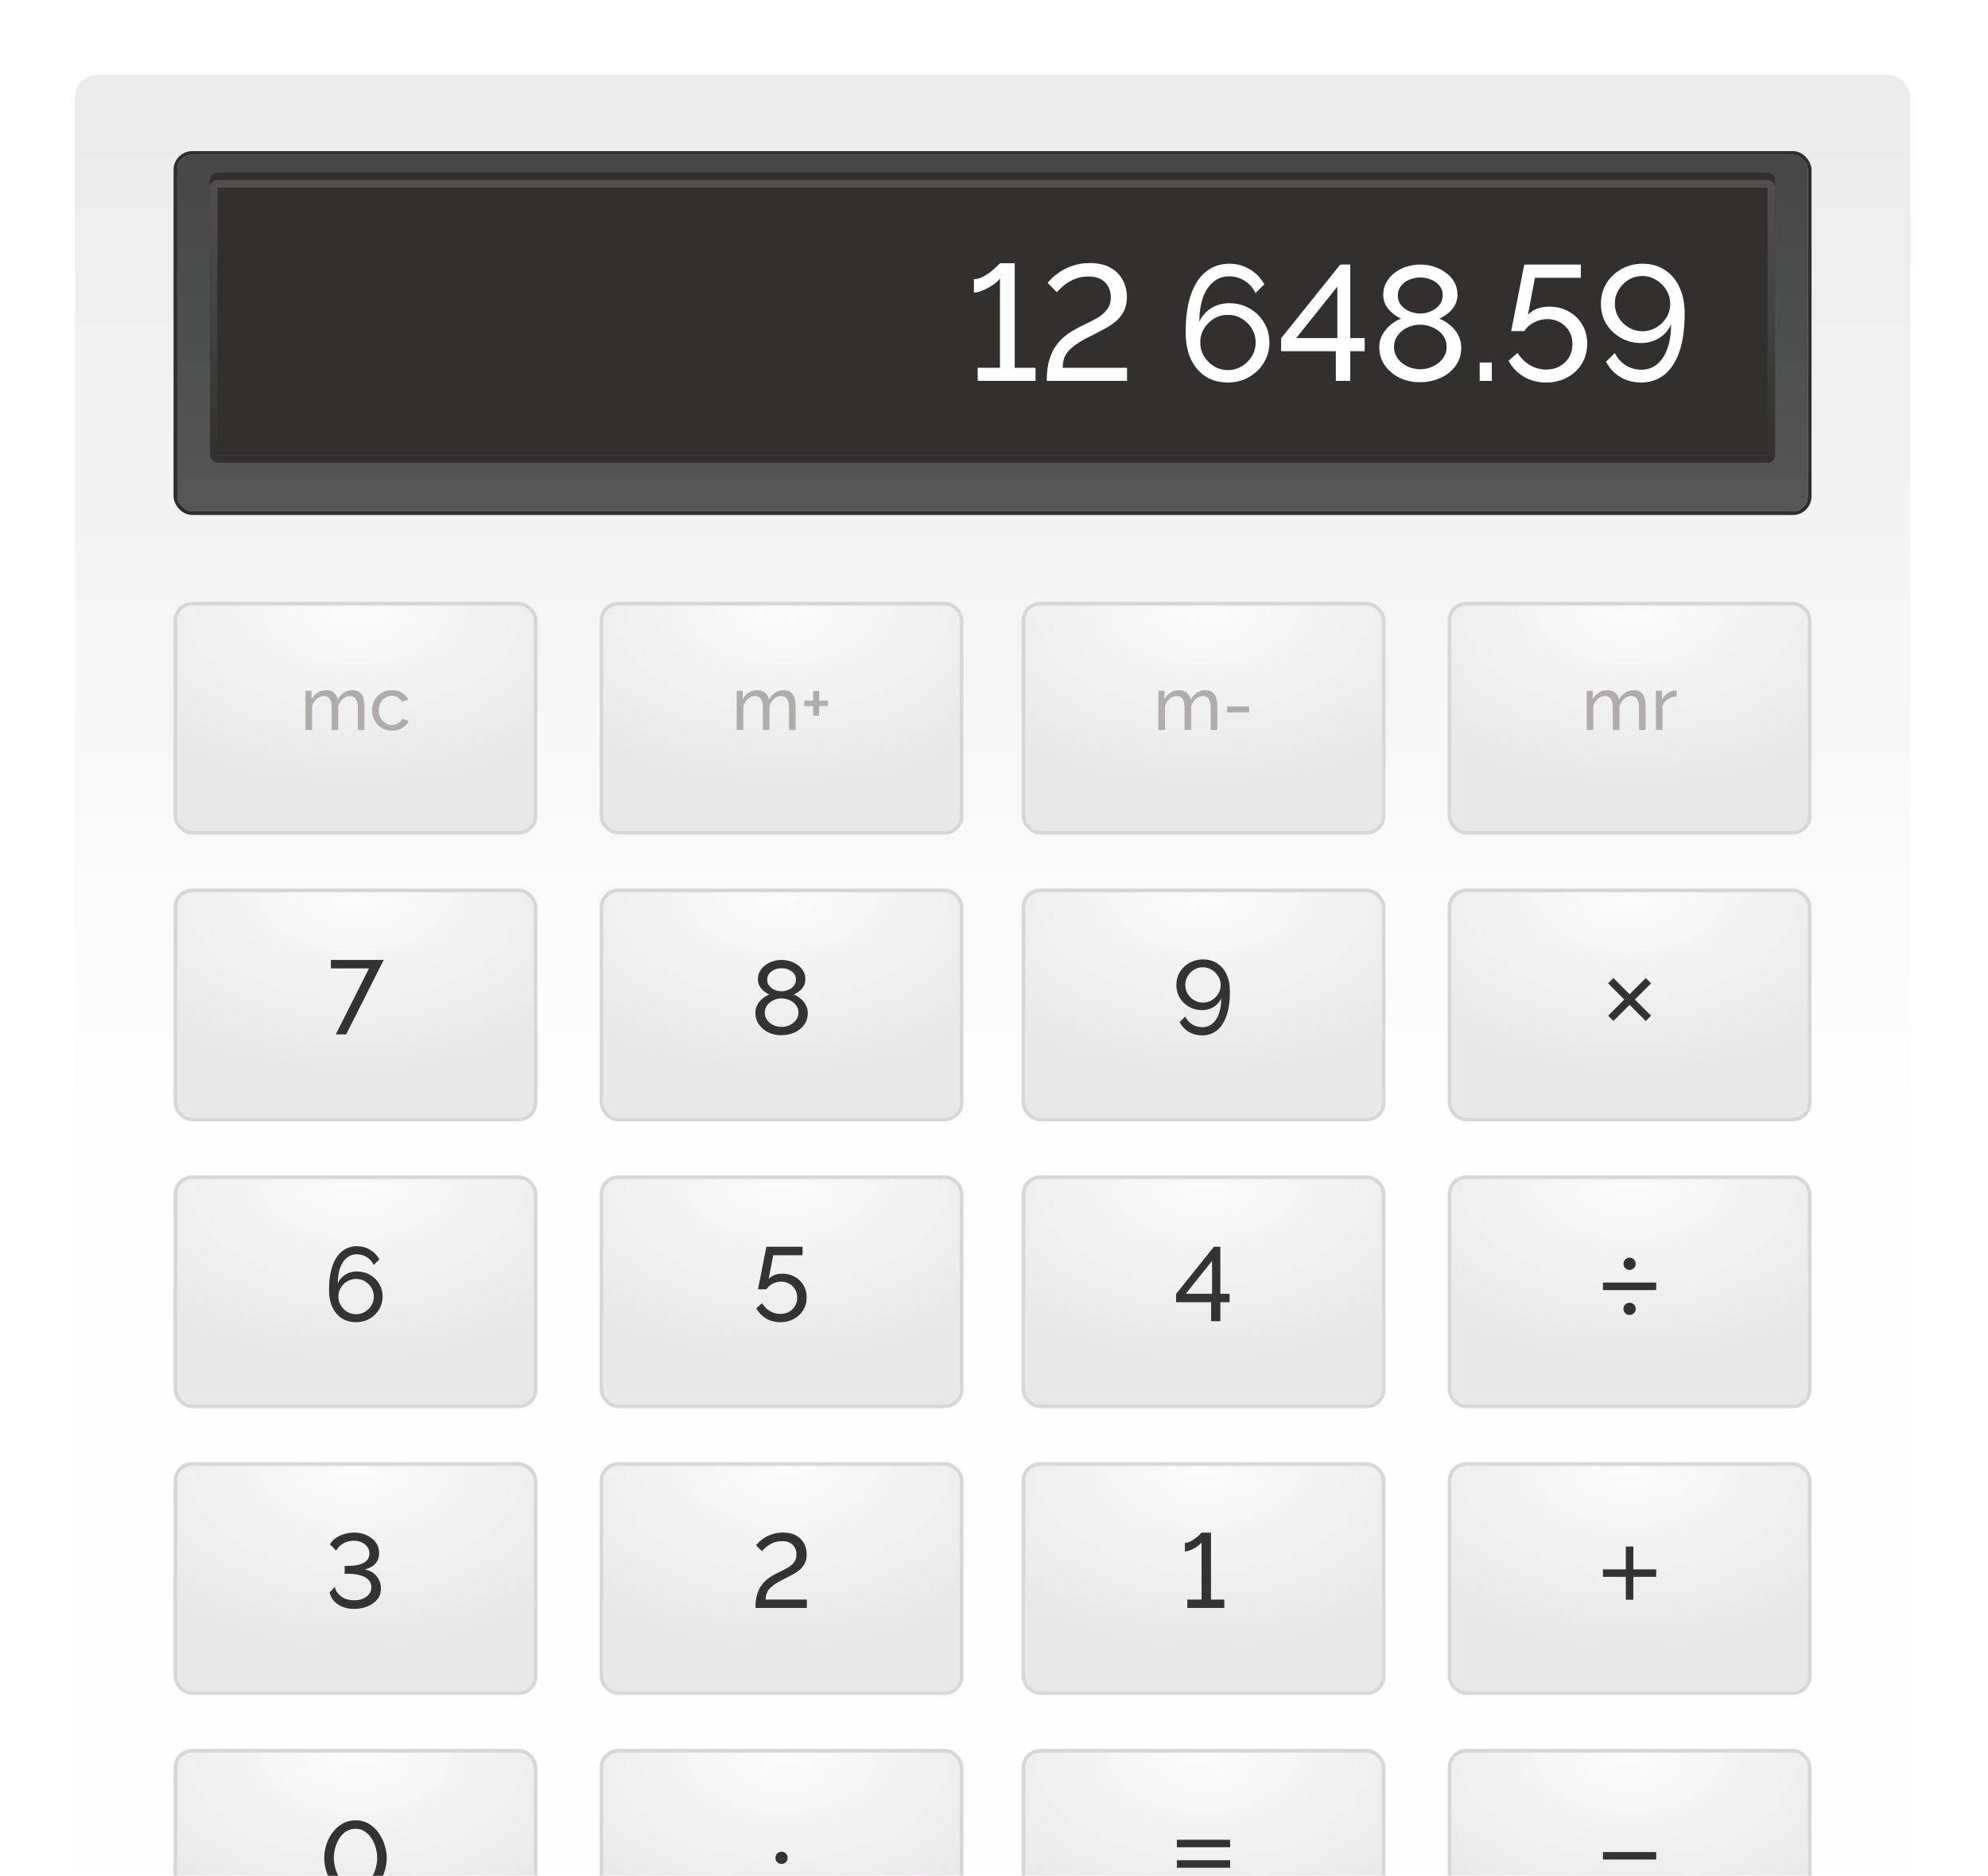 <svg width="531" height="501" viewBox="0 0 531 501" fill="none" xmlns="http://www.w3.org/2000/svg">
<g filter="url(#filter0_d_229_1963)">
<rect x="20" y="12" width="490.222" height="551.5" rx="6" fill="url(#paint0_linear_229_1963)"/>
</g>
<g filter="url(#filter1_d_229_1963)">
<rect x="47.356" y="39.356" width="435.51" height="95.199" rx="4" fill="url(#paint1_linear_229_1963)"/>
<rect x="46.856" y="38.856" width="436.51" height="96.199" rx="4.5" stroke="#2E2E2E"/>
</g>
<g filter="url(#filter2_i_229_1963)">
<rect x="56.11" y="48.11" width="418.002" height="75.503" rx="2" fill="#332F2E"/>
</g>
<rect x="57.11" y="49.11" width="416.002" height="73.503" rx="1" stroke="url(#paint2_linear_229_1963)" stroke-width="2"/>
<g filter="url(#filter3_di_229_1963)">
<rect x="47.356" y="159.723" width="95.199" height="60.184" rx="4" fill="url(#paint3_radial_229_1963)"/>
<rect x="46.856" y="159.223" width="96.199" height="61.184" rx="4.5" stroke="#D7D7D7"/>
</g>
<path d="M97.341 194.948H95.581V189.108C95.581 188.015 95.401 187.208 95.041 186.688C94.694 186.168 94.174 185.908 93.481 185.908C92.774 185.908 92.134 186.168 91.561 186.688C90.987 187.195 90.581 187.855 90.341 188.668V194.948H88.581V189.108C88.581 188.002 88.407 187.195 88.061 186.688C87.714 186.168 87.194 185.908 86.501 185.908C85.807 185.908 85.167 186.162 84.581 186.668C84.007 187.162 83.601 187.822 83.361 188.648V194.948H81.601V184.508H83.201V186.748C83.627 185.975 84.181 185.382 84.861 184.968C85.541 184.542 86.307 184.328 87.161 184.328C88.027 184.328 88.721 184.568 89.241 185.048C89.761 185.515 90.081 186.122 90.201 186.868C90.667 186.042 91.234 185.415 91.901 184.988C92.567 184.548 93.327 184.328 94.181 184.328C94.781 184.328 95.281 184.442 95.681 184.668C96.094 184.882 96.421 185.188 96.661 185.588C96.901 185.975 97.074 186.435 97.181 186.968C97.287 187.502 97.341 188.082 97.341 188.708V194.948ZM104.697 195.148C103.91 195.148 103.19 195.008 102.537 194.728C101.897 194.435 101.337 194.035 100.857 193.528C100.39 193.022 100.024 192.442 99.757 191.788C99.504 191.135 99.377 190.442 99.377 189.708C99.377 188.722 99.597 187.822 100.037 187.008C100.477 186.195 101.097 185.548 101.897 185.068C102.697 184.575 103.624 184.328 104.677 184.328C105.704 184.328 106.597 184.562 107.357 185.028C108.13 185.482 108.704 186.095 109.077 186.868L107.357 187.408C107.09 186.915 106.717 186.535 106.237 186.268C105.757 185.988 105.224 185.848 104.637 185.848C103.997 185.848 103.41 186.015 102.877 186.348C102.357 186.682 101.944 187.142 101.637 187.728C101.33 188.302 101.177 188.962 101.177 189.708C101.177 190.442 101.33 191.108 101.637 191.708C101.957 192.295 102.377 192.762 102.897 193.108C103.43 193.455 104.017 193.628 104.657 193.628C105.07 193.628 105.464 193.555 105.837 193.408C106.224 193.262 106.557 193.068 106.837 192.828C107.13 192.575 107.33 192.302 107.437 192.008L109.157 192.528C108.944 193.035 108.617 193.488 108.177 193.888C107.75 194.275 107.237 194.582 106.637 194.808C106.05 195.035 105.404 195.148 104.697 195.148Z" fill="#B1ACAC"/>
<g filter="url(#filter4_di_229_1963)">
<rect x="161.157" y="159.723" width="95.199" height="60.184" rx="4" fill="url(#paint4_radial_229_1963)"/>
<rect x="160.657" y="159.223" width="96.199" height="61.184" rx="4.5" stroke="#D7D7D7"/>
</g>
<path d="M212.519 194.948H210.759V189.108C210.759 188.015 210.579 187.208 210.219 186.688C209.872 186.168 209.352 185.908 208.659 185.908C207.952 185.908 207.312 186.168 206.739 186.688C206.165 187.195 205.759 187.855 205.519 188.668V194.948H203.759V189.108C203.759 188.002 203.585 187.195 203.239 186.688C202.892 186.168 202.372 185.908 201.679 185.908C200.985 185.908 200.345 186.162 199.759 186.668C199.185 187.162 198.779 187.822 198.539 188.648V194.948H196.779V184.508H198.379V186.748C198.805 185.975 199.359 185.382 200.039 184.968C200.719 184.542 201.485 184.328 202.339 184.328C203.205 184.328 203.899 184.568 204.419 185.048C204.939 185.515 205.259 186.122 205.379 186.868C205.845 186.042 206.412 185.415 207.079 184.988C207.745 184.548 208.505 184.328 209.359 184.328C209.959 184.328 210.459 184.442 210.859 184.668C211.272 184.882 211.599 185.188 211.839 185.588C212.079 185.975 212.252 186.435 212.359 186.968C212.465 187.502 212.519 188.082 212.519 188.708V194.948ZM221.155 187.128V188.568H218.795V191.128H217.195V188.568H214.835V187.128H217.195V184.568H218.795V187.128H221.155Z" fill="#B1ACAC"/>
<g filter="url(#filter5_di_229_1963)">
<rect x="273.865" y="159.723" width="95.199" height="60.184" rx="4" fill="url(#paint5_radial_229_1963)"/>
<rect x="273.365" y="159.223" width="96.199" height="61.184" rx="4.5" stroke="#D7D7D7"/>
</g>
<path d="M325.158 194.948H323.398V189.108C323.398 188.015 323.218 187.208 322.858 186.688C322.512 186.168 321.992 185.908 321.298 185.908C320.592 185.908 319.952 186.168 319.378 186.688C318.805 187.195 318.398 187.855 318.158 188.668V194.948H316.398V189.108C316.398 188.002 316.225 187.195 315.878 186.688C315.532 186.168 315.012 185.908 314.318 185.908C313.625 185.908 312.985 186.162 312.398 186.668C311.825 187.162 311.418 187.822 311.178 188.648V194.948H309.418V184.508H311.018V186.748C311.445 185.975 311.998 185.382 312.678 184.968C313.358 184.542 314.125 184.328 314.978 184.328C315.845 184.328 316.538 184.568 317.058 185.048C317.578 185.515 317.898 186.122 318.018 186.868C318.485 186.042 319.052 185.415 319.718 184.988C320.385 184.548 321.145 184.328 321.998 184.328C322.598 184.328 323.098 184.442 323.498 184.668C323.912 184.882 324.238 185.188 324.478 185.588C324.718 185.975 324.892 186.435 324.998 186.968C325.105 187.502 325.158 188.082 325.158 188.708V194.948ZM327.755 190.288V188.688H333.655V190.288H327.755Z" fill="#B1ACAC"/>
<g filter="url(#filter6_di_229_1963)">
<rect x="387.667" y="159.723" width="95.199" height="60.184" rx="4" fill="url(#paint6_radial_229_1963)"/>
<rect x="387.167" y="159.223" width="96.199" height="61.184" rx="4.5" stroke="#D7D7D7"/>
</g>
<path d="M439.555 194.948H437.795V189.108C437.795 188.015 437.615 187.208 437.255 186.688C436.908 186.168 436.388 185.908 435.695 185.908C434.988 185.908 434.348 186.168 433.775 186.688C433.202 187.195 432.795 187.855 432.555 188.668V194.948H430.795V189.108C430.795 188.002 430.622 187.195 430.275 186.688C429.928 186.168 429.408 185.908 428.715 185.908C428.022 185.908 427.382 186.162 426.795 186.668C426.222 187.162 425.815 187.822 425.575 188.648V194.948H423.815V184.508H425.415V186.748C425.842 185.975 426.395 185.382 427.075 184.968C427.755 184.542 428.522 184.328 429.375 184.328C430.242 184.328 430.935 184.568 431.455 185.048C431.975 185.515 432.295 186.122 432.415 186.868C432.882 186.042 433.448 185.415 434.115 184.988C434.782 184.548 435.542 184.328 436.395 184.328C436.995 184.328 437.495 184.442 437.895 184.668C438.308 184.882 438.635 185.188 438.875 185.588C439.115 185.975 439.288 186.435 439.395 186.968C439.502 187.502 439.555 188.082 439.555 188.708V194.948ZM447.812 186.048C446.932 186.062 446.152 186.288 445.472 186.728C444.805 187.155 444.332 187.748 444.052 188.508V194.948H442.292V184.508H443.932V186.928C444.292 186.208 444.765 185.628 445.352 185.188C445.952 184.735 446.578 184.482 447.232 184.428C447.365 184.428 447.478 184.428 447.572 184.428C447.665 184.428 447.745 184.435 447.812 184.448V186.048Z" fill="#B1ACAC"/>
<g filter="url(#filter7_di_229_1963)">
<rect x="47.356" y="236.32" width="95.199" height="60.184" rx="4" fill="url(#paint7_radial_229_1963)"/>
<rect x="46.856" y="235.82" width="96.199" height="61.184" rx="4.5" stroke="#D7D7D7"/>
</g>
<path d="M98.565 258.651H88.373V256.383H102.485L92.461 276.263H89.689L98.565 258.651Z" fill="#333333"/>
<g filter="url(#filter8_di_229_1963)">
<rect x="161.157" y="236.32" width="95.199" height="60.184" rx="4" fill="url(#paint8_radial_229_1963)"/>
<rect x="160.657" y="235.82" width="96.199" height="61.184" rx="4.5" stroke="#D7D7D7"/>
</g>
<path d="M215.762 270.635C215.762 271.811 215.435 272.838 214.782 273.715C214.147 274.592 213.289 275.274 212.206 275.759C211.142 276.244 209.975 276.487 208.706 276.487C207.381 276.487 206.195 276.226 205.15 275.703C204.105 275.162 203.274 274.443 202.658 273.547C202.061 272.651 201.762 271.643 201.762 270.523C201.762 269.702 201.949 268.964 202.322 268.311C202.695 267.658 203.162 267.107 203.722 266.659C204.301 266.192 204.889 265.847 205.486 265.623C204.945 265.38 204.441 265.063 203.974 264.671C203.507 264.279 203.134 263.822 202.854 263.299C202.574 262.776 202.434 262.207 202.434 261.591C202.434 260.751 202.621 260.014 202.994 259.379C203.367 258.726 203.862 258.175 204.478 257.727C205.094 257.279 205.775 256.943 206.522 256.719C207.269 256.495 208.015 256.383 208.762 256.383C209.509 256.383 210.255 256.495 211.002 256.719C211.749 256.943 212.43 257.279 213.046 257.727C213.681 258.156 214.185 258.698 214.558 259.351C214.931 259.986 215.118 260.723 215.118 261.563C215.118 262.179 214.978 262.758 214.698 263.299C214.418 263.822 214.035 264.279 213.55 264.671C213.083 265.063 212.57 265.38 212.01 265.623C212.682 265.884 213.298 266.258 213.858 266.743C214.437 267.21 214.894 267.77 215.23 268.423C215.585 269.076 215.762 269.814 215.762 270.635ZM213.27 270.467C213.27 269.87 213.139 269.338 212.878 268.871C212.617 268.386 212.262 267.984 211.814 267.667C211.366 267.331 210.871 267.079 210.33 266.911C209.807 266.743 209.275 266.659 208.734 266.659C207.987 266.659 207.269 266.818 206.578 267.135C205.906 267.452 205.355 267.9 204.926 268.479C204.497 269.039 204.282 269.711 204.282 270.495C204.282 271.074 204.413 271.596 204.674 272.063C204.935 272.53 205.281 272.931 205.71 273.267C206.158 273.603 206.643 273.855 207.166 274.023C207.707 274.191 208.249 274.275 208.79 274.275C209.537 274.275 210.246 274.116 210.918 273.799C211.609 273.482 212.169 273.034 212.598 272.455C213.046 271.876 213.27 271.214 213.27 270.467ZM204.926 261.675C204.926 262.328 205.122 262.888 205.514 263.355C205.906 263.822 206.401 264.176 206.998 264.419C207.595 264.643 208.183 264.755 208.762 264.755C209.359 264.755 209.947 264.634 210.526 264.391C211.123 264.148 211.618 263.794 212.01 263.327C212.402 262.86 212.598 262.291 212.598 261.619C212.598 260.984 212.411 260.443 212.038 259.995C211.683 259.547 211.207 259.202 210.61 258.959C210.031 258.716 209.406 258.595 208.734 258.595C208.081 258.595 207.455 258.726 206.858 258.987C206.279 259.23 205.813 259.584 205.458 260.051C205.103 260.499 204.926 261.04 204.926 261.675Z" fill="#333333"/>
<g filter="url(#filter9_di_229_1963)">
<rect x="273.865" y="236.32" width="95.199" height="60.184" rx="4" fill="url(#paint9_radial_229_1963)"/>
<rect x="273.365" y="235.82" width="96.199" height="61.184" rx="4.5" stroke="#D7D7D7"/>
</g>
<path d="M314.207 263.103C314.207 261.815 314.515 260.658 315.131 259.631C315.765 258.586 316.624 257.764 317.707 257.167C318.789 256.551 319.993 256.243 321.319 256.243C322.756 256.243 324.007 256.588 325.071 257.279C326.153 257.951 326.993 258.922 327.591 260.191C328.207 261.46 328.515 262.991 328.515 264.783C328.515 267.396 328.207 269.58 327.591 271.335C326.975 273.071 326.107 274.378 324.987 275.255C323.867 276.114 322.56 276.543 321.067 276.543C319.779 276.543 318.603 276.235 317.539 275.619C316.493 274.984 315.672 274.107 315.075 272.987L316.587 271.503C316.997 272.362 317.604 273.052 318.407 273.575C319.228 274.098 320.124 274.359 321.095 274.359C322.121 274.359 323.008 274.06 323.755 273.463C324.52 272.847 325.117 271.96 325.547 270.803C325.976 269.646 326.191 268.246 326.191 266.603C325.929 267.238 325.537 267.798 325.015 268.283C324.511 268.768 323.923 269.142 323.251 269.403C322.579 269.664 321.851 269.795 321.067 269.795C319.797 269.795 318.64 269.496 317.595 268.899C316.549 268.302 315.719 267.499 315.103 266.491C314.505 265.464 314.207 264.335 314.207 263.103ZM321.291 258.343C320.432 258.343 319.648 258.558 318.939 258.987C318.229 259.416 317.66 259.995 317.231 260.723C316.801 261.432 316.587 262.216 316.587 263.075C316.587 263.934 316.801 264.718 317.231 265.427C317.66 266.136 318.229 266.706 318.939 267.135C319.667 267.564 320.46 267.779 321.319 267.779C322.177 267.779 322.961 267.564 323.671 267.135C324.399 266.706 324.977 266.136 325.407 265.427C325.836 264.718 326.051 263.943 326.051 263.103C326.051 262.244 325.827 261.46 325.379 260.751C324.949 260.023 324.371 259.444 323.643 259.015C322.933 258.567 322.149 258.343 321.291 258.343Z" fill="#333333"/>
<g filter="url(#filter10_di_229_1963)">
<rect x="387.667" y="236.32" width="95.199" height="60.184" rx="4" fill="url(#paint10_radial_229_1963)"/>
<rect x="387.167" y="235.82" width="96.199" height="61.184" rx="4.5" stroke="#D7D7D7"/>
</g>
<mask id="mask0_229_1963" style="mask-type:alpha" maskUnits="userSpaceOnUse" x="416" y="247" width="39" height="39">
<rect x="416.117" y="247.263" width="38.299" height="38.299" fill="#D9D9D9"/>
</mask>
<g mask="url(#mask0_229_1963)">
<path d="M430.237 271.989L440.296 261.93" stroke="#333333" stroke-width="2"/>
<path d="M440.296 271.989L430.237 261.93" stroke="#333333" stroke-width="2"/>
</g>
<g filter="url(#filter11_di_229_1963)">
<rect x="47.356" y="312.918" width="95.199" height="60.184" rx="4" fill="url(#paint11_radial_229_1963)"/>
<rect x="46.856" y="312.418" width="96.199" height="61.184" rx="4.5" stroke="#D7D7D7"/>
</g>
<path d="M102.202 346.28C102.202 347.549 101.884 348.707 101.25 349.752C100.634 350.779 99.784 351.6 98.702 352.216C97.638 352.832 96.434 353.14 95.09 353.14C93.671 353.14 92.42 352.804 91.338 352.132C90.255 351.441 89.406 350.452 88.79 349.164C88.192 347.876 87.894 346.345 87.894 344.572C87.894 341.959 88.202 339.784 88.818 338.048C89.434 336.312 90.302 335.015 91.422 334.156C92.542 333.279 93.848 332.84 95.342 332.84C96.63 332.84 97.796 333.157 98.842 333.792C99.906 334.408 100.736 335.267 101.334 336.368L99.822 337.852C99.411 336.975 98.804 336.284 98.002 335.78C97.199 335.257 96.303 334.996 95.314 334.996C94.306 334.996 93.419 335.304 92.654 335.92C91.888 336.536 91.291 337.423 90.862 338.58C90.451 339.737 90.236 341.137 90.218 342.78C90.498 342.127 90.89 341.567 91.394 341.1C91.898 340.615 92.486 340.241 93.158 339.98C93.848 339.719 94.576 339.588 95.342 339.588C96.63 339.588 97.787 339.887 98.814 340.484C99.859 341.081 100.68 341.884 101.278 342.892C101.894 343.9 102.202 345.029 102.202 346.28ZM95.118 351.012C95.976 351.012 96.76 350.797 97.47 350.368C98.198 349.939 98.776 349.369 99.206 348.66C99.635 347.932 99.85 347.139 99.85 346.28C99.85 345.421 99.635 344.637 99.206 343.928C98.776 343.219 98.198 342.649 97.47 342.22C96.76 341.791 95.976 341.576 95.118 341.576C94.259 341.576 93.466 341.791 92.738 342.22C92.028 342.649 91.459 343.219 91.03 343.928C90.6 344.637 90.386 345.421 90.386 346.28C90.386 347.139 90.6 347.932 91.03 348.66C91.459 349.369 92.028 349.939 92.738 350.368C93.466 350.797 94.259 351.012 95.118 351.012Z" fill="#333333"/>
<g filter="url(#filter12_di_229_1963)">
<rect x="161.157" y="312.918" width="95.199" height="60.184" rx="4" fill="url(#paint12_radial_229_1963)"/>
<rect x="160.657" y="312.418" width="96.199" height="61.184" rx="4.5" stroke="#D7D7D7"/>
</g>
<path d="M208.427 353.14C207.008 353.14 205.729 352.804 204.591 352.132C203.471 351.46 202.612 350.555 202.015 349.416L203.555 348.072C204.077 348.931 204.768 349.621 205.627 350.144C206.504 350.667 207.447 350.928 208.455 350.928C209.313 350.928 210.079 350.741 210.751 350.368C211.423 349.995 211.955 349.481 212.347 348.828C212.739 348.175 212.935 347.419 212.935 346.56C212.935 345.72 212.739 344.983 212.347 344.348C211.973 343.713 211.46 343.219 210.807 342.864C210.172 342.491 209.453 342.304 208.651 342.304C207.867 342.304 207.12 342.481 206.411 342.836C205.701 343.191 205.132 343.695 204.703 344.348H202.463L204.703 332.98H214.363V335.248H206.523L205.319 341.576C205.729 341.128 206.243 340.783 206.859 340.54C207.493 340.297 208.193 340.176 208.959 340.176C210.191 340.176 211.292 340.447 212.263 340.988C213.252 341.529 214.027 342.276 214.587 343.228C215.165 344.161 215.455 345.253 215.455 346.504C215.455 347.811 215.137 348.968 214.503 349.976C213.887 350.965 213.047 351.74 211.983 352.3C210.937 352.86 209.752 353.14 208.427 353.14Z" fill="#333333"/>
<g filter="url(#filter13_di_229_1963)">
<rect x="273.865" y="312.918" width="95.199" height="60.184" rx="4" fill="url(#paint13_radial_229_1963)"/>
<rect x="273.365" y="312.418" width="96.199" height="61.184" rx="4.5" stroke="#D7D7D7"/>
</g>
<path d="M323.493 352.86V347.792H314.141V345.58L324.249 332.98H325.957V345.552H328.421V347.792H325.957V352.86H323.493ZM316.717 345.552H323.745V336.76L316.717 345.552Z" fill="#333333"/>
<g filter="url(#filter14_di_229_1963)">
<rect x="387.667" y="312.918" width="95.199" height="60.184" rx="4" fill="url(#paint14_radial_229_1963)"/>
<rect x="387.167" y="312.418" width="96.199" height="61.184" rx="4.5" stroke="#D7D7D7"/>
</g>
<mask id="mask1_229_1963" style="mask-type:alpha" maskUnits="userSpaceOnUse" x="416" y="323" width="39" height="40">
<rect x="416.117" y="323.86" width="38.299" height="38.299" fill="#D9D9D9"/>
</mask>
<g mask="url(#mask1_229_1963)">
<circle cx="435.266" cy="337.538" r="1.641" fill="#333333"/>
<circle cx="435.266" cy="349.575" r="1.641" fill="#333333"/>
<path d="M428.154 343.557H442.379" stroke="#333333" stroke-width="2"/>
</g>
<g filter="url(#filter15_di_229_1963)">
<rect x="47.356" y="389.515" width="95.199" height="60.184" rx="4" fill="url(#paint15_radial_229_1963)"/>
<rect x="46.856" y="389.015" width="96.199" height="61.184" rx="4.5" stroke="#D7D7D7"/>
</g>
<path d="M94.635 429.709C93.496 429.709 92.46 429.532 91.526 429.177C90.612 428.804 89.847 428.291 89.231 427.637C88.633 426.965 88.241 426.191 88.055 425.313L89.454 423.829C89.51 424.371 89.753 424.921 90.183 425.481C90.612 426.041 91.2 426.508 91.947 426.881C92.712 427.236 93.599 427.413 94.606 427.413C95.465 427.413 96.24 427.273 96.93 426.993C97.621 426.695 98.172 426.284 98.582 425.761C98.993 425.239 99.198 424.632 99.198 423.941C99.198 423.176 98.947 422.523 98.442 421.981C97.939 421.44 97.22 421.029 96.287 420.749C95.372 420.469 94.28 420.329 93.01 420.329H92.058V418.229H93.01C94.728 418.229 96.1 417.959 97.126 417.417C98.153 416.857 98.666 416.027 98.666 414.925C98.666 414.216 98.471 413.609 98.079 413.105C97.705 412.583 97.201 412.191 96.567 411.929C95.951 411.649 95.288 411.509 94.579 411.509C93.384 411.509 92.367 411.78 91.526 412.321C90.705 412.844 90.126 413.46 89.79 414.169L88.138 412.461C88.512 411.808 89.034 411.248 89.707 410.781C90.379 410.315 91.135 409.96 91.975 409.717C92.814 409.456 93.673 409.325 94.55 409.325C95.838 409.325 96.987 409.568 97.995 410.053C99.021 410.539 99.824 411.192 100.402 412.013C100.981 412.835 101.27 413.768 101.27 414.813C101.27 415.56 101.121 416.232 100.822 416.829C100.524 417.408 100.085 417.893 99.507 418.285C98.928 418.677 98.228 418.976 97.406 419.181C98.284 419.331 99.049 419.648 99.703 420.133C100.356 420.619 100.86 421.216 101.214 421.925C101.569 422.635 101.746 423.409 101.746 424.249C101.746 425.407 101.41 426.396 100.738 427.217C100.066 428.02 99.189 428.636 98.106 429.065C97.043 429.495 95.885 429.709 94.635 429.709Z" fill="#333333"/>
<g filter="url(#filter16_di_229_1963)">
<rect x="161.157" y="389.515" width="95.199" height="60.184" rx="4" fill="url(#paint16_radial_229_1963)"/>
<rect x="160.657" y="389.015" width="96.199" height="61.184" rx="4.5" stroke="#D7D7D7"/>
</g>
<path d="M201.787 429.457C201.787 428.337 201.881 427.348 202.067 426.489C202.273 425.612 202.562 424.828 202.935 424.137C203.327 423.447 203.794 422.84 204.335 422.317C204.877 421.795 205.493 421.328 206.183 420.917C206.911 420.488 207.658 420.096 208.423 419.741C209.189 419.387 209.898 419.013 210.551 418.621C211.205 418.229 211.727 417.763 212.119 417.221C212.53 416.661 212.735 415.971 212.735 415.149C212.735 414.496 212.595 413.908 212.315 413.385C212.035 412.844 211.615 412.415 211.055 412.097C210.495 411.78 209.777 411.621 208.899 411.621C208.022 411.621 207.229 411.771 206.519 412.069C205.829 412.368 205.231 412.723 204.727 413.133C204.223 413.544 203.822 413.936 203.523 414.309L201.927 412.713C202.077 412.527 202.338 412.247 202.711 411.873C203.103 411.5 203.598 411.117 204.195 410.725C204.811 410.333 205.53 410.007 206.351 409.745C207.173 409.465 208.106 409.325 209.151 409.325C210.551 409.325 211.718 409.587 212.651 410.109C213.585 410.632 214.285 411.332 214.751 412.209C215.237 413.087 215.479 414.057 215.479 415.121C215.479 416.073 215.302 416.895 214.947 417.585C214.593 418.257 214.135 418.827 213.575 419.293C213.015 419.76 212.399 420.171 211.727 420.525C211.074 420.88 210.439 421.216 209.823 421.533C208.647 422.093 207.714 422.607 207.023 423.073C206.333 423.54 205.801 423.997 205.427 424.445C205.073 424.875 204.83 425.313 204.699 425.761C204.587 426.209 204.522 426.695 204.503 427.217H215.507V429.457H201.787Z" fill="#333333"/>
<g filter="url(#filter17_di_229_1963)">
<rect x="273.865" y="389.515" width="95.199" height="60.184" rx="4" fill="url(#paint17_radial_229_1963)"/>
<rect x="273.365" y="389.015" width="96.199" height="61.184" rx="4.5" stroke="#D7D7D7"/>
</g>
<path d="M327.017 427.217V429.457H317.133V427.217H320.941V411.957C320.792 412.181 320.549 412.433 320.213 412.713C319.877 412.975 319.485 413.236 319.037 413.497C318.608 413.74 318.169 413.945 317.721 414.113C317.273 414.281 316.863 414.365 316.489 414.365V412.069C316.993 412.069 317.497 411.939 318.001 411.677C318.524 411.416 319 411.108 319.429 410.753C319.877 410.399 320.232 410.081 320.493 409.801C320.773 409.521 320.923 409.372 320.941 409.353H323.461V427.217H327.017Z" fill="#333333"/>
<g filter="url(#filter18_di_229_1963)">
<rect x="387.667" y="389.515" width="95.199" height="60.184" rx="4" fill="url(#paint18_radial_229_1963)"/>
<rect x="387.167" y="389.015" width="96.199" height="61.184" rx="4.5" stroke="#D7D7D7"/>
</g>
<mask id="mask2_229_1963" style="mask-type:alpha" maskUnits="userSpaceOnUse" x="416" y="400" width="39" height="39">
<rect x="416.117" y="400.457" width="38.299" height="38.299" fill="#D9D9D9"/>
</mask>
<g mask="url(#mask2_229_1963)">
<path d="M428.154 420.154H442.379" stroke="#333333" stroke-width="2"/>
<path d="M435.266 427.266V413.041" stroke="#333333" stroke-width="2"/>
</g>
<g filter="url(#filter19_di_229_1963)">
<rect x="47.356" y="466.112" width="95.199" height="60.184" rx="4" fill="url(#paint19_radial_229_1963)"/>
<rect x="46.856" y="465.612" width="96.199" height="61.184" rx="4.5" stroke="#D7D7D7"/>
</g>
<path d="M94.95 506.335C93.587 506.297 92.383 505.971 91.338 505.355C90.293 504.739 89.415 503.936 88.706 502.947C88.015 501.939 87.493 500.856 87.138 499.699C86.783 498.523 86.606 497.375 86.606 496.255C86.606 495.06 86.793 493.865 87.166 492.671C87.558 491.476 88.118 490.393 88.846 489.423C89.574 488.433 90.451 487.649 91.478 487.071C92.505 486.473 93.662 486.175 94.95 486.175C96.331 486.175 97.535 486.492 98.562 487.127C99.607 487.761 100.475 488.583 101.166 489.591C101.875 490.599 102.407 491.691 102.762 492.867C103.117 494.043 103.294 495.172 103.294 496.255C103.294 497.468 103.098 498.672 102.706 499.867C102.333 501.043 101.782 502.116 101.054 503.087C100.326 504.057 99.449 504.841 98.422 505.439C97.395 506.017 96.238 506.316 94.95 506.335ZM89.154 496.255C89.191 497.169 89.331 498.084 89.574 498.999C89.817 499.913 90.181 500.753 90.666 501.519C91.151 502.284 91.749 502.9 92.458 503.367C93.167 503.833 93.998 504.067 94.95 504.067C95.939 504.067 96.798 503.824 97.526 503.339C98.254 502.835 98.851 502.191 99.318 501.407C99.803 500.604 100.158 499.755 100.382 498.859C100.625 497.944 100.746 497.076 100.746 496.255C100.746 495.34 100.615 494.425 100.354 493.511C100.111 492.596 99.738 491.756 99.234 490.991C98.73 490.225 98.123 489.609 97.414 489.143C96.705 488.676 95.883 488.443 94.95 488.443C93.961 488.443 93.102 488.695 92.374 489.199C91.646 489.684 91.039 490.328 90.554 491.131C90.087 491.915 89.733 492.764 89.49 493.679C89.266 494.575 89.154 495.433 89.154 496.255Z" fill="#333333"/>
<g filter="url(#filter20_di_229_1963)">
<rect x="161.157" y="466.112" width="95.199" height="60.184" rx="4" fill="url(#paint20_radial_229_1963)"/>
<rect x="160.657" y="465.612" width="96.199" height="61.184" rx="4.5" stroke="#D7D7D7"/>
</g>
<mask id="mask3_229_1963" style="mask-type:alpha" maskUnits="userSpaceOnUse" x="189" y="477" width="39" height="39">
<rect x="189.608" y="477.055" width="38.299" height="38.299" fill="#D9D9D9"/>
</mask>
<g mask="url(#mask3_229_1963)">
<circle cx="208.757" cy="496.204" r="1.641" fill="#333333"/>
</g>
<g filter="url(#filter21_di_229_1963)">
<rect x="273.865" y="466.112" width="95.199" height="60.184" rx="4" fill="url(#paint21_radial_229_1963)"/>
<rect x="273.365" y="465.612" width="96.199" height="61.184" rx="4.5" stroke="#D7D7D7"/>
</g>
<mask id="mask4_229_1963" style="mask-type:alpha" maskUnits="userSpaceOnUse" x="302" y="475" width="39" height="40">
<rect x="302.316" y="475.96" width="38.299" height="38.299" fill="#D9D9D9"/>
</mask>
<g mask="url(#mask4_229_1963)">
<path d="M314.352 492.374H328.577" stroke="#333333" stroke-width="2"/>
<path d="M314.352 497.845H328.577" stroke="#333333" stroke-width="2"/>
</g>
<g filter="url(#filter22_di_229_1963)">
<rect x="387.667" y="466.112" width="95.199" height="60.184" rx="4" fill="url(#paint22_radial_229_1963)"/>
<rect x="387.167" y="465.612" width="96.199" height="61.184" rx="4.5" stroke="#D7D7D7"/>
</g>
<mask id="mask5_229_1963" style="mask-type:alpha" maskUnits="userSpaceOnUse" x="416" y="475" width="39" height="40">
<rect x="416.117" y="475.96" width="38.299" height="38.299" fill="#D9D9D9"/>
</mask>
<g mask="url(#mask5_229_1963)">
<path d="M428.154 495.657H442.379" stroke="#333333" stroke-width="2"/>
</g>
<path d="M276.594 98.227V101.728H261.144V98.227H267.096V74.372C266.863 74.722 266.484 75.116 265.958 75.554C265.433 75.962 264.82 76.371 264.12 76.779C263.449 77.159 262.763 77.48 262.063 77.742C261.363 78.005 260.721 78.136 260.137 78.136V74.547C260.925 74.547 261.713 74.343 262.501 73.934C263.318 73.526 264.062 73.044 264.733 72.49C265.433 71.936 265.988 71.439 266.396 71.002C266.834 70.564 267.067 70.331 267.096 70.301H271.036V98.227H276.594Z" fill="white"/>
<path d="M279.589 101.728C279.589 99.977 279.734 98.431 280.026 97.089C280.347 95.717 280.8 94.492 281.383 93.412C281.996 92.332 282.725 91.384 283.572 90.567C284.418 89.75 285.381 89.02 286.46 88.378C287.598 87.707 288.766 87.094 289.962 86.54C291.158 85.986 292.267 85.402 293.289 84.789C294.31 84.177 295.127 83.447 295.74 82.601C296.382 81.725 296.703 80.646 296.703 79.362C296.703 78.341 296.484 77.421 296.046 76.604C295.608 75.758 294.952 75.087 294.076 74.591C293.201 74.095 292.078 73.847 290.706 73.847C289.335 73.847 288.094 74.08 286.986 74.547C285.906 75.014 284.972 75.568 284.184 76.21C283.397 76.852 282.769 77.465 282.302 78.049L279.807 75.554C280.041 75.262 280.449 74.824 281.033 74.241C281.646 73.657 282.419 73.059 283.353 72.446C284.316 71.833 285.439 71.323 286.723 70.914C288.007 70.477 289.466 70.258 291.1 70.258C293.289 70.258 295.112 70.666 296.571 71.483C298.03 72.3 299.124 73.394 299.854 74.766C300.613 76.137 300.992 77.655 300.992 79.318C300.992 80.806 300.715 82.09 300.16 83.17C299.606 84.22 298.891 85.11 298.016 85.84C297.14 86.569 296.177 87.211 295.127 87.766C294.106 88.32 293.113 88.845 292.15 89.341C290.312 90.217 288.853 91.019 287.774 91.749C286.694 92.478 285.862 93.193 285.279 93.893C284.724 94.564 284.345 95.25 284.141 95.951C283.966 96.651 283.863 97.409 283.834 98.227H301.036V101.728H279.589Z" fill="white"/>
<path d="M339.062 91.442C339.062 93.427 338.566 95.236 337.574 96.87C336.611 98.475 335.283 99.758 333.591 100.721C331.927 101.684 330.045 102.166 327.944 102.166C325.727 102.166 323.772 101.641 322.079 100.59C320.387 99.51 319.059 97.964 318.096 95.951C317.162 93.937 316.695 91.544 316.695 88.772C316.695 84.687 317.177 81.288 318.14 78.574C319.103 75.86 320.46 73.832 322.21 72.49C323.961 71.118 326.004 70.433 328.338 70.433C330.352 70.433 332.175 70.929 333.809 71.921C335.473 72.884 336.771 74.226 337.705 75.948L335.341 78.267C334.699 76.896 333.751 75.816 332.496 75.029C331.242 74.212 329.841 73.803 328.294 73.803C326.719 73.803 325.333 74.284 324.136 75.247C322.94 76.21 322.006 77.596 321.335 79.406C320.693 81.215 320.358 83.403 320.328 85.971C320.766 84.95 321.379 84.074 322.167 83.345C322.955 82.586 323.874 82.003 324.924 81.594C326.004 81.186 327.142 80.981 328.338 80.981C330.352 80.981 332.161 81.448 333.766 82.382C335.4 83.316 336.684 84.57 337.617 86.146C338.58 87.722 339.062 89.487 339.062 91.442ZM327.988 98.839C329.33 98.839 330.556 98.504 331.665 97.833C332.803 97.162 333.707 96.272 334.378 95.163C335.05 94.025 335.385 92.784 335.385 91.442C335.385 90.1 335.05 88.874 334.378 87.766C333.707 86.657 332.803 85.767 331.665 85.096C330.556 84.424 329.33 84.089 327.988 84.089C326.646 84.089 325.406 84.424 324.268 85.096C323.159 85.767 322.269 86.657 321.598 87.766C320.927 88.874 320.591 90.1 320.591 91.442C320.591 92.784 320.927 94.025 321.598 95.163C322.269 96.272 323.159 97.162 324.268 97.833C325.406 98.504 326.646 98.839 327.988 98.839Z" fill="white"/>
<path d="M356.808 101.728V93.806H342.189V90.348L357.99 70.652H360.66V90.304H364.512V93.806H360.66V101.728H356.808ZM346.216 90.304H357.202V76.561L346.216 90.304Z" fill="white"/>
<path d="M390.299 92.93C390.299 94.769 389.788 96.374 388.767 97.745C387.774 99.117 386.432 100.182 384.74 100.94C383.077 101.699 381.253 102.078 379.269 102.078C377.197 102.078 375.344 101.67 373.71 100.853C372.076 100.007 370.777 98.883 369.814 97.483C368.881 96.082 368.414 94.506 368.414 92.755C368.414 91.471 368.705 90.319 369.289 89.297C369.873 88.276 370.602 87.415 371.478 86.715C372.382 85.986 373.301 85.446 374.235 85.096C373.389 84.716 372.601 84.22 371.871 83.608C371.142 82.995 370.558 82.28 370.121 81.463C369.683 80.646 369.464 79.756 369.464 78.793C369.464 77.48 369.756 76.327 370.34 75.335C370.923 74.314 371.696 73.453 372.659 72.752C373.622 72.052 374.687 71.527 375.855 71.177C377.022 70.827 378.189 70.652 379.356 70.652C380.523 70.652 381.69 70.827 382.858 71.177C384.025 71.527 385.09 72.052 386.053 72.752C387.045 73.424 387.833 74.27 388.416 75.291C389 76.283 389.292 77.436 389.292 78.749C389.292 79.712 389.073 80.617 388.635 81.463C388.198 82.28 387.599 82.995 386.841 83.608C386.111 84.22 385.309 84.716 384.433 85.096C385.484 85.504 386.447 86.088 387.322 86.846C388.227 87.576 388.942 88.451 389.467 89.473C390.021 90.494 390.299 91.647 390.299 92.93ZM386.403 92.668C386.403 91.734 386.199 90.902 385.79 90.173C385.382 89.414 384.827 88.787 384.127 88.291C383.427 87.766 382.653 87.372 381.807 87.109C380.99 86.846 380.159 86.715 379.312 86.715C378.145 86.715 377.022 86.963 375.942 87.459C374.892 87.955 374.031 88.656 373.36 89.56C372.688 90.436 372.353 91.486 372.353 92.712C372.353 93.616 372.557 94.433 372.966 95.163C373.374 95.892 373.914 96.52 374.585 97.045C375.285 97.57 376.044 97.964 376.861 98.227C377.707 98.489 378.554 98.621 379.4 98.621C380.567 98.621 381.676 98.373 382.726 97.876C383.806 97.38 384.681 96.68 385.353 95.775C386.053 94.871 386.403 93.835 386.403 92.668ZM373.36 78.924C373.36 79.945 373.666 80.821 374.279 81.55C374.892 82.28 375.665 82.834 376.599 83.213C377.532 83.564 378.452 83.739 379.356 83.739C380.29 83.739 381.209 83.549 382.114 83.17C383.047 82.79 383.821 82.236 384.433 81.507C385.046 80.777 385.353 79.887 385.353 78.837C385.353 77.844 385.061 76.998 384.477 76.298C383.923 75.598 383.179 75.058 382.245 74.678C381.34 74.299 380.363 74.109 379.312 74.109C378.291 74.109 377.313 74.314 376.38 74.722C375.475 75.102 374.746 75.656 374.191 76.385C373.637 77.086 373.36 77.932 373.36 78.924Z" fill="white"/>
<path d="M395.229 101.728V96.826H398.468V101.728H395.229Z" fill="white"/>
<path d="M412.963 102.166C410.745 102.166 408.746 101.641 406.966 100.59C405.216 99.54 403.873 98.124 402.939 96.344L405.347 94.243C406.164 95.586 407.244 96.665 408.586 97.483C409.957 98.299 411.431 98.708 413.007 98.708C414.349 98.708 415.545 98.416 416.596 97.833C417.646 97.249 418.478 96.447 419.091 95.425C419.703 94.404 420.01 93.222 420.01 91.88C420.01 90.567 419.703 89.414 419.091 88.422C418.507 87.43 417.705 86.657 416.683 86.102C415.691 85.519 414.568 85.227 413.313 85.227C412.087 85.227 410.92 85.504 409.811 86.059C408.703 86.613 407.813 87.401 407.141 88.422H403.64L407.141 70.652H422.242V74.197H409.986L408.104 84.089C408.746 83.389 409.549 82.849 410.512 82.469C411.504 82.09 412.598 81.9 413.794 81.9C415.72 81.9 417.442 82.323 418.959 83.17C420.506 84.016 421.717 85.183 422.592 86.671C423.497 88.13 423.949 89.837 423.949 91.792C423.949 93.835 423.453 95.644 422.461 97.22C421.498 98.766 420.185 99.977 418.522 100.853C416.887 101.728 415.035 102.166 412.963 102.166Z" fill="white"/>
<path d="M427.609 81.156C427.609 79.143 428.09 77.334 429.053 75.729C430.045 74.095 431.388 72.811 433.08 71.877C434.773 70.914 436.655 70.433 438.726 70.433C440.973 70.433 442.928 70.973 444.592 72.052C446.284 73.103 447.597 74.62 448.531 76.604C449.494 78.588 449.975 80.981 449.975 83.782C449.975 87.868 449.494 91.282 448.531 94.025C447.568 96.738 446.211 98.781 444.46 100.152C442.71 101.495 440.667 102.166 438.333 102.166C436.319 102.166 434.481 101.684 432.818 100.721C431.183 99.729 429.9 98.358 428.966 96.607L431.329 94.287C431.971 95.63 432.92 96.709 434.174 97.526C435.458 98.343 436.859 98.752 438.376 98.752C439.981 98.752 441.367 98.285 442.534 97.351C443.731 96.388 444.665 95.002 445.336 93.193C446.007 91.384 446.342 89.195 446.342 86.628C445.934 87.62 445.321 88.495 444.504 89.254C443.716 90.012 442.797 90.596 441.747 91.005C440.696 91.413 439.558 91.617 438.333 91.617C436.348 91.617 434.539 91.15 432.905 90.217C431.271 89.283 429.972 88.028 429.01 86.453C428.076 84.848 427.609 83.082 427.609 81.156ZM438.683 73.716C437.34 73.716 436.115 74.051 435.006 74.722C433.897 75.393 433.007 76.298 432.336 77.436C431.665 78.545 431.329 79.77 431.329 81.113C431.329 82.455 431.665 83.68 432.336 84.789C433.007 85.898 433.897 86.788 435.006 87.459C436.144 88.13 437.384 88.466 438.726 88.466C440.069 88.466 441.294 88.13 442.403 87.459C443.541 86.788 444.446 85.898 445.117 84.789C445.788 83.68 446.124 82.469 446.124 81.156C446.124 79.814 445.773 78.588 445.073 77.48C444.402 76.342 443.497 75.437 442.359 74.766C441.251 74.066 440.025 73.716 438.683 73.716Z" fill="white"/>
<defs>
<filter id="filter0_d_229_1963" x="0" y="0" width="530.222" height="591.5" filterUnits="userSpaceOnUse" color-interpolation-filters="sRGB">
<feFlood flood-opacity="0" result="BackgroundImageFix"/>
<feColorMatrix in="SourceAlpha" type="matrix" values="0 0 0 0 0 0 0 0 0 0 0 0 0 0 0 0 0 0 127 0" result="hardAlpha"/>
<feOffset dy="8"/>
<feGaussianBlur stdDeviation="10"/>
<feComposite in2="hardAlpha" operator="out"/>
<feColorMatrix type="matrix" values="0 0 0 0 0.804 0 0 0 0 0.838 0 0 0 0 0.854 0 0 0 1 0"/>
<feBlend mode="normal" in2="BackgroundImageFix" result="effect1_dropShadow_229_1963"/>
<feBlend mode="normal" in="SourceGraphic" in2="effect1_dropShadow_229_1963" result="shape"/>
</filter>
<filter id="filter1_d_229_1963" x="46.356" y="38.356" width="437.51" height="99.199" filterUnits="userSpaceOnUse" color-interpolation-filters="sRGB">
<feFlood flood-opacity="0" result="BackgroundImageFix"/>
<feColorMatrix in="SourceAlpha" type="matrix" values="0 0 0 0 0 0 0 0 0 0 0 0 0 0 0 0 0 0 127 0" result="hardAlpha"/>
<feOffset dy="2"/>
<feComposite in2="hardAlpha" operator="out"/>
<feColorMatrix type="matrix" values="0 0 0 0 0.18 0 0 0 0 0.18 0 0 0 0 0.18 0 0 0 1 0"/>
<feBlend mode="normal" in2="BackgroundImageFix" result="effect1_dropShadow_229_1963"/>
<feBlend mode="normal" in="SourceGraphic" in2="effect1_dropShadow_229_1963" result="shape"/>
</filter>
<filter id="filter2_i_229_1963" x="56.11" y="46.11" width="418.002" height="77.503" filterUnits="userSpaceOnUse" color-interpolation-filters="sRGB">
<feFlood flood-opacity="0" result="BackgroundImageFix"/>
<feBlend mode="normal" in="SourceGraphic" in2="BackgroundImageFix" result="shape"/>
<feColorMatrix in="SourceAlpha" type="matrix" values="0 0 0 0 0 0 0 0 0 0 0 0 0 0 0 0 0 0 127 0" result="hardAlpha"/>
<feOffset dy="-2"/>
<feGaussianBlur stdDeviation="4"/>
<feComposite in2="hardAlpha" operator="arithmetic" k2="-1" k3="1"/>
<feColorMatrix type="matrix" values="0 0 0 0 1 0 0 0 0 1 0 0 0 0 1 0 0 0 0.1 0"/>
<feBlend mode="normal" in2="shape" result="effect1_innerShadow_229_1963"/>
</filter>
<filter id="filter3_di_229_1963" x="46.356" y="158.723" width="97.2" height="63.184" filterUnits="userSpaceOnUse" color-interpolation-filters="sRGB">
<feFlood flood-opacity="0" result="BackgroundImageFix"/>
<feColorMatrix in="SourceAlpha" type="matrix" values="0 0 0 0 0 0 0 0 0 0 0 0 0 0 0 0 0 0 127 0" result="hardAlpha"/>
<feOffset dy="1"/>
<feComposite in2="hardAlpha" operator="out"/>
<feColorMatrix type="matrix" values="0 0 0 0 0.843 0 0 0 0 0.843 0 0 0 0 0.843 0 0 0 1 0"/>
<feBlend mode="normal" in2="BackgroundImageFix" result="effect1_dropShadow_229_1963"/>
<feBlend mode="normal" in="SourceGraphic" in2="effect1_dropShadow_229_1963" result="shape"/>
<feColorMatrix in="SourceAlpha" type="matrix" values="0 0 0 0 0 0 0 0 0 0 0 0 0 0 0 0 0 0 127 0" result="hardAlpha"/>
<feMorphology radius="2" operator="erode" in="SourceAlpha" result="effect2_innerShadow_229_1963"/>
<feOffset dy="1"/>
<feGaussianBlur stdDeviation="0.5"/>
<feComposite in2="hardAlpha" operator="arithmetic" k2="-1" k3="1"/>
<feColorMatrix type="matrix" values="0 0 0 0 0.984 0 0 0 0 0.984 0 0 0 0 0.984 0 0 0 1 0"/>
<feBlend mode="normal" in2="shape" result="effect2_innerShadow_229_1963"/>
</filter>
<filter id="filter4_di_229_1963" x="160.157" y="158.723" width="97.2" height="63.184" filterUnits="userSpaceOnUse" color-interpolation-filters="sRGB">
<feFlood flood-opacity="0" result="BackgroundImageFix"/>
<feColorMatrix in="SourceAlpha" type="matrix" values="0 0 0 0 0 0 0 0 0 0 0 0 0 0 0 0 0 0 127 0" result="hardAlpha"/>
<feOffset dy="1"/>
<feComposite in2="hardAlpha" operator="out"/>
<feColorMatrix type="matrix" values="0 0 0 0 0.843 0 0 0 0 0.843 0 0 0 0 0.843 0 0 0 1 0"/>
<feBlend mode="normal" in2="BackgroundImageFix" result="effect1_dropShadow_229_1963"/>
<feBlend mode="normal" in="SourceGraphic" in2="effect1_dropShadow_229_1963" result="shape"/>
<feColorMatrix in="SourceAlpha" type="matrix" values="0 0 0 0 0 0 0 0 0 0 0 0 0 0 0 0 0 0 127 0" result="hardAlpha"/>
<feMorphology radius="2" operator="erode" in="SourceAlpha" result="effect2_innerShadow_229_1963"/>
<feOffset dy="1"/>
<feGaussianBlur stdDeviation="0.5"/>
<feComposite in2="hardAlpha" operator="arithmetic" k2="-1" k3="1"/>
<feColorMatrix type="matrix" values="0 0 0 0 0.984 0 0 0 0 0.984 0 0 0 0 0.984 0 0 0 1 0"/>
<feBlend mode="normal" in2="shape" result="effect2_innerShadow_229_1963"/>
</filter>
<filter id="filter5_di_229_1963" x="272.865" y="158.723" width="97.2" height="63.184" filterUnits="userSpaceOnUse" color-interpolation-filters="sRGB">
<feFlood flood-opacity="0" result="BackgroundImageFix"/>
<feColorMatrix in="SourceAlpha" type="matrix" values="0 0 0 0 0 0 0 0 0 0 0 0 0 0 0 0 0 0 127 0" result="hardAlpha"/>
<feOffset dy="1"/>
<feComposite in2="hardAlpha" operator="out"/>
<feColorMatrix type="matrix" values="0 0 0 0 0.843 0 0 0 0 0.843 0 0 0 0 0.843 0 0 0 1 0"/>
<feBlend mode="normal" in2="BackgroundImageFix" result="effect1_dropShadow_229_1963"/>
<feBlend mode="normal" in="SourceGraphic" in2="effect1_dropShadow_229_1963" result="shape"/>
<feColorMatrix in="SourceAlpha" type="matrix" values="0 0 0 0 0 0 0 0 0 0 0 0 0 0 0 0 0 0 127 0" result="hardAlpha"/>
<feMorphology radius="2" operator="erode" in="SourceAlpha" result="effect2_innerShadow_229_1963"/>
<feOffset dy="1"/>
<feGaussianBlur stdDeviation="0.5"/>
<feComposite in2="hardAlpha" operator="arithmetic" k2="-1" k3="1"/>
<feColorMatrix type="matrix" values="0 0 0 0 0.984 0 0 0 0 0.984 0 0 0 0 0.984 0 0 0 1 0"/>
<feBlend mode="normal" in2="shape" result="effect2_innerShadow_229_1963"/>
</filter>
<filter id="filter6_di_229_1963" x="386.667" y="158.723" width="97.2" height="63.184" filterUnits="userSpaceOnUse" color-interpolation-filters="sRGB">
<feFlood flood-opacity="0" result="BackgroundImageFix"/>
<feColorMatrix in="SourceAlpha" type="matrix" values="0 0 0 0 0 0 0 0 0 0 0 0 0 0 0 0 0 0 127 0" result="hardAlpha"/>
<feOffset dy="1"/>
<feComposite in2="hardAlpha" operator="out"/>
<feColorMatrix type="matrix" values="0 0 0 0 0.843 0 0 0 0 0.843 0 0 0 0 0.843 0 0 0 1 0"/>
<feBlend mode="normal" in2="BackgroundImageFix" result="effect1_dropShadow_229_1963"/>
<feBlend mode="normal" in="SourceGraphic" in2="effect1_dropShadow_229_1963" result="shape"/>
<feColorMatrix in="SourceAlpha" type="matrix" values="0 0 0 0 0 0 0 0 0 0 0 0 0 0 0 0 0 0 127 0" result="hardAlpha"/>
<feMorphology radius="2" operator="erode" in="SourceAlpha" result="effect2_innerShadow_229_1963"/>
<feOffset dy="1"/>
<feGaussianBlur stdDeviation="0.5"/>
<feComposite in2="hardAlpha" operator="arithmetic" k2="-1" k3="1"/>
<feColorMatrix type="matrix" values="0 0 0 0 0.984 0 0 0 0 0.984 0 0 0 0 0.984 0 0 0 1 0"/>
<feBlend mode="normal" in2="shape" result="effect2_innerShadow_229_1963"/>
</filter>
<filter id="filter7_di_229_1963" x="46.356" y="235.32" width="97.2" height="63.184" filterUnits="userSpaceOnUse" color-interpolation-filters="sRGB">
<feFlood flood-opacity="0" result="BackgroundImageFix"/>
<feColorMatrix in="SourceAlpha" type="matrix" values="0 0 0 0 0 0 0 0 0 0 0 0 0 0 0 0 0 0 127 0" result="hardAlpha"/>
<feOffset dy="1"/>
<feComposite in2="hardAlpha" operator="out"/>
<feColorMatrix type="matrix" values="0 0 0 0 0.843 0 0 0 0 0.843 0 0 0 0 0.843 0 0 0 1 0"/>
<feBlend mode="normal" in2="BackgroundImageFix" result="effect1_dropShadow_229_1963"/>
<feBlend mode="normal" in="SourceGraphic" in2="effect1_dropShadow_229_1963" result="shape"/>
<feColorMatrix in="SourceAlpha" type="matrix" values="0 0 0 0 0 0 0 0 0 0 0 0 0 0 0 0 0 0 127 0" result="hardAlpha"/>
<feMorphology radius="2" operator="erode" in="SourceAlpha" result="effect2_innerShadow_229_1963"/>
<feOffset dy="1"/>
<feGaussianBlur stdDeviation="0.5"/>
<feComposite in2="hardAlpha" operator="arithmetic" k2="-1" k3="1"/>
<feColorMatrix type="matrix" values="0 0 0 0 0.984 0 0 0 0 0.984 0 0 0 0 0.984 0 0 0 1 0"/>
<feBlend mode="normal" in2="shape" result="effect2_innerShadow_229_1963"/>
</filter>
<filter id="filter8_di_229_1963" x="160.157" y="235.32" width="97.2" height="63.184" filterUnits="userSpaceOnUse" color-interpolation-filters="sRGB">
<feFlood flood-opacity="0" result="BackgroundImageFix"/>
<feColorMatrix in="SourceAlpha" type="matrix" values="0 0 0 0 0 0 0 0 0 0 0 0 0 0 0 0 0 0 127 0" result="hardAlpha"/>
<feOffset dy="1"/>
<feComposite in2="hardAlpha" operator="out"/>
<feColorMatrix type="matrix" values="0 0 0 0 0.843 0 0 0 0 0.843 0 0 0 0 0.843 0 0 0 1 0"/>
<feBlend mode="normal" in2="BackgroundImageFix" result="effect1_dropShadow_229_1963"/>
<feBlend mode="normal" in="SourceGraphic" in2="effect1_dropShadow_229_1963" result="shape"/>
<feColorMatrix in="SourceAlpha" type="matrix" values="0 0 0 0 0 0 0 0 0 0 0 0 0 0 0 0 0 0 127 0" result="hardAlpha"/>
<feMorphology radius="2" operator="erode" in="SourceAlpha" result="effect2_innerShadow_229_1963"/>
<feOffset dy="1"/>
<feGaussianBlur stdDeviation="0.5"/>
<feComposite in2="hardAlpha" operator="arithmetic" k2="-1" k3="1"/>
<feColorMatrix type="matrix" values="0 0 0 0 0.984 0 0 0 0 0.984 0 0 0 0 0.984 0 0 0 1 0"/>
<feBlend mode="normal" in2="shape" result="effect2_innerShadow_229_1963"/>
</filter>
<filter id="filter9_di_229_1963" x="272.865" y="235.32" width="97.2" height="63.184" filterUnits="userSpaceOnUse" color-interpolation-filters="sRGB">
<feFlood flood-opacity="0" result="BackgroundImageFix"/>
<feColorMatrix in="SourceAlpha" type="matrix" values="0 0 0 0 0 0 0 0 0 0 0 0 0 0 0 0 0 0 127 0" result="hardAlpha"/>
<feOffset dy="1"/>
<feComposite in2="hardAlpha" operator="out"/>
<feColorMatrix type="matrix" values="0 0 0 0 0.843 0 0 0 0 0.843 0 0 0 0 0.843 0 0 0 1 0"/>
<feBlend mode="normal" in2="BackgroundImageFix" result="effect1_dropShadow_229_1963"/>
<feBlend mode="normal" in="SourceGraphic" in2="effect1_dropShadow_229_1963" result="shape"/>
<feColorMatrix in="SourceAlpha" type="matrix" values="0 0 0 0 0 0 0 0 0 0 0 0 0 0 0 0 0 0 127 0" result="hardAlpha"/>
<feMorphology radius="2" operator="erode" in="SourceAlpha" result="effect2_innerShadow_229_1963"/>
<feOffset dy="1"/>
<feGaussianBlur stdDeviation="0.5"/>
<feComposite in2="hardAlpha" operator="arithmetic" k2="-1" k3="1"/>
<feColorMatrix type="matrix" values="0 0 0 0 0.984 0 0 0 0 0.984 0 0 0 0 0.984 0 0 0 1 0"/>
<feBlend mode="normal" in2="shape" result="effect2_innerShadow_229_1963"/>
</filter>
<filter id="filter10_di_229_1963" x="386.667" y="235.32" width="97.2" height="63.184" filterUnits="userSpaceOnUse" color-interpolation-filters="sRGB">
<feFlood flood-opacity="0" result="BackgroundImageFix"/>
<feColorMatrix in="SourceAlpha" type="matrix" values="0 0 0 0 0 0 0 0 0 0 0 0 0 0 0 0 0 0 127 0" result="hardAlpha"/>
<feOffset dy="1"/>
<feComposite in2="hardAlpha" operator="out"/>
<feColorMatrix type="matrix" values="0 0 0 0 0.843 0 0 0 0 0.843 0 0 0 0 0.843 0 0 0 1 0"/>
<feBlend mode="normal" in2="BackgroundImageFix" result="effect1_dropShadow_229_1963"/>
<feBlend mode="normal" in="SourceGraphic" in2="effect1_dropShadow_229_1963" result="shape"/>
<feColorMatrix in="SourceAlpha" type="matrix" values="0 0 0 0 0 0 0 0 0 0 0 0 0 0 0 0 0 0 127 0" result="hardAlpha"/>
<feMorphology radius="2" operator="erode" in="SourceAlpha" result="effect2_innerShadow_229_1963"/>
<feOffset dy="1"/>
<feGaussianBlur stdDeviation="0.5"/>
<feComposite in2="hardAlpha" operator="arithmetic" k2="-1" k3="1"/>
<feColorMatrix type="matrix" values="0 0 0 0 0.984 0 0 0 0 0.984 0 0 0 0 0.984 0 0 0 1 0"/>
<feBlend mode="normal" in2="shape" result="effect2_innerShadow_229_1963"/>
</filter>
<filter id="filter11_di_229_1963" x="46.356" y="311.918" width="97.2" height="63.184" filterUnits="userSpaceOnUse" color-interpolation-filters="sRGB">
<feFlood flood-opacity="0" result="BackgroundImageFix"/>
<feColorMatrix in="SourceAlpha" type="matrix" values="0 0 0 0 0 0 0 0 0 0 0 0 0 0 0 0 0 0 127 0" result="hardAlpha"/>
<feOffset dy="1"/>
<feComposite in2="hardAlpha" operator="out"/>
<feColorMatrix type="matrix" values="0 0 0 0 0.843 0 0 0 0 0.843 0 0 0 0 0.843 0 0 0 1 0"/>
<feBlend mode="normal" in2="BackgroundImageFix" result="effect1_dropShadow_229_1963"/>
<feBlend mode="normal" in="SourceGraphic" in2="effect1_dropShadow_229_1963" result="shape"/>
<feColorMatrix in="SourceAlpha" type="matrix" values="0 0 0 0 0 0 0 0 0 0 0 0 0 0 0 0 0 0 127 0" result="hardAlpha"/>
<feMorphology radius="2" operator="erode" in="SourceAlpha" result="effect2_innerShadow_229_1963"/>
<feOffset dy="1"/>
<feGaussianBlur stdDeviation="0.5"/>
<feComposite in2="hardAlpha" operator="arithmetic" k2="-1" k3="1"/>
<feColorMatrix type="matrix" values="0 0 0 0 0.984 0 0 0 0 0.984 0 0 0 0 0.984 0 0 0 1 0"/>
<feBlend mode="normal" in2="shape" result="effect2_innerShadow_229_1963"/>
</filter>
<filter id="filter12_di_229_1963" x="160.157" y="311.918" width="97.2" height="63.184" filterUnits="userSpaceOnUse" color-interpolation-filters="sRGB">
<feFlood flood-opacity="0" result="BackgroundImageFix"/>
<feColorMatrix in="SourceAlpha" type="matrix" values="0 0 0 0 0 0 0 0 0 0 0 0 0 0 0 0 0 0 127 0" result="hardAlpha"/>
<feOffset dy="1"/>
<feComposite in2="hardAlpha" operator="out"/>
<feColorMatrix type="matrix" values="0 0 0 0 0.843 0 0 0 0 0.843 0 0 0 0 0.843 0 0 0 1 0"/>
<feBlend mode="normal" in2="BackgroundImageFix" result="effect1_dropShadow_229_1963"/>
<feBlend mode="normal" in="SourceGraphic" in2="effect1_dropShadow_229_1963" result="shape"/>
<feColorMatrix in="SourceAlpha" type="matrix" values="0 0 0 0 0 0 0 0 0 0 0 0 0 0 0 0 0 0 127 0" result="hardAlpha"/>
<feMorphology radius="2" operator="erode" in="SourceAlpha" result="effect2_innerShadow_229_1963"/>
<feOffset dy="1"/>
<feGaussianBlur stdDeviation="0.5"/>
<feComposite in2="hardAlpha" operator="arithmetic" k2="-1" k3="1"/>
<feColorMatrix type="matrix" values="0 0 0 0 0.984 0 0 0 0 0.984 0 0 0 0 0.984 0 0 0 1 0"/>
<feBlend mode="normal" in2="shape" result="effect2_innerShadow_229_1963"/>
</filter>
<filter id="filter13_di_229_1963" x="272.865" y="311.918" width="97.2" height="63.184" filterUnits="userSpaceOnUse" color-interpolation-filters="sRGB">
<feFlood flood-opacity="0" result="BackgroundImageFix"/>
<feColorMatrix in="SourceAlpha" type="matrix" values="0 0 0 0 0 0 0 0 0 0 0 0 0 0 0 0 0 0 127 0" result="hardAlpha"/>
<feOffset dy="1"/>
<feComposite in2="hardAlpha" operator="out"/>
<feColorMatrix type="matrix" values="0 0 0 0 0.843 0 0 0 0 0.843 0 0 0 0 0.843 0 0 0 1 0"/>
<feBlend mode="normal" in2="BackgroundImageFix" result="effect1_dropShadow_229_1963"/>
<feBlend mode="normal" in="SourceGraphic" in2="effect1_dropShadow_229_1963" result="shape"/>
<feColorMatrix in="SourceAlpha" type="matrix" values="0 0 0 0 0 0 0 0 0 0 0 0 0 0 0 0 0 0 127 0" result="hardAlpha"/>
<feMorphology radius="2" operator="erode" in="SourceAlpha" result="effect2_innerShadow_229_1963"/>
<feOffset dy="1"/>
<feGaussianBlur stdDeviation="0.5"/>
<feComposite in2="hardAlpha" operator="arithmetic" k2="-1" k3="1"/>
<feColorMatrix type="matrix" values="0 0 0 0 0.984 0 0 0 0 0.984 0 0 0 0 0.984 0 0 0 1 0"/>
<feBlend mode="normal" in2="shape" result="effect2_innerShadow_229_1963"/>
</filter>
<filter id="filter14_di_229_1963" x="386.667" y="311.918" width="97.2" height="63.184" filterUnits="userSpaceOnUse" color-interpolation-filters="sRGB">
<feFlood flood-opacity="0" result="BackgroundImageFix"/>
<feColorMatrix in="SourceAlpha" type="matrix" values="0 0 0 0 0 0 0 0 0 0 0 0 0 0 0 0 0 0 127 0" result="hardAlpha"/>
<feOffset dy="1"/>
<feComposite in2="hardAlpha" operator="out"/>
<feColorMatrix type="matrix" values="0 0 0 0 0.843 0 0 0 0 0.843 0 0 0 0 0.843 0 0 0 1 0"/>
<feBlend mode="normal" in2="BackgroundImageFix" result="effect1_dropShadow_229_1963"/>
<feBlend mode="normal" in="SourceGraphic" in2="effect1_dropShadow_229_1963" result="shape"/>
<feColorMatrix in="SourceAlpha" type="matrix" values="0 0 0 0 0 0 0 0 0 0 0 0 0 0 0 0 0 0 127 0" result="hardAlpha"/>
<feMorphology radius="2" operator="erode" in="SourceAlpha" result="effect2_innerShadow_229_1963"/>
<feOffset dy="1"/>
<feGaussianBlur stdDeviation="0.5"/>
<feComposite in2="hardAlpha" operator="arithmetic" k2="-1" k3="1"/>
<feColorMatrix type="matrix" values="0 0 0 0 0.984 0 0 0 0 0.984 0 0 0 0 0.984 0 0 0 1 0"/>
<feBlend mode="normal" in2="shape" result="effect2_innerShadow_229_1963"/>
</filter>
<filter id="filter15_di_229_1963" x="46.356" y="388.515" width="97.2" height="63.184" filterUnits="userSpaceOnUse" color-interpolation-filters="sRGB">
<feFlood flood-opacity="0" result="BackgroundImageFix"/>
<feColorMatrix in="SourceAlpha" type="matrix" values="0 0 0 0 0 0 0 0 0 0 0 0 0 0 0 0 0 0 127 0" result="hardAlpha"/>
<feOffset dy="1"/>
<feComposite in2="hardAlpha" operator="out"/>
<feColorMatrix type="matrix" values="0 0 0 0 0.843 0 0 0 0 0.843 0 0 0 0 0.843 0 0 0 1 0"/>
<feBlend mode="normal" in2="BackgroundImageFix" result="effect1_dropShadow_229_1963"/>
<feBlend mode="normal" in="SourceGraphic" in2="effect1_dropShadow_229_1963" result="shape"/>
<feColorMatrix in="SourceAlpha" type="matrix" values="0 0 0 0 0 0 0 0 0 0 0 0 0 0 0 0 0 0 127 0" result="hardAlpha"/>
<feMorphology radius="2" operator="erode" in="SourceAlpha" result="effect2_innerShadow_229_1963"/>
<feOffset dy="1"/>
<feGaussianBlur stdDeviation="0.5"/>
<feComposite in2="hardAlpha" operator="arithmetic" k2="-1" k3="1"/>
<feColorMatrix type="matrix" values="0 0 0 0 0.984 0 0 0 0 0.984 0 0 0 0 0.984 0 0 0 1 0"/>
<feBlend mode="normal" in2="shape" result="effect2_innerShadow_229_1963"/>
</filter>
<filter id="filter16_di_229_1963" x="160.157" y="388.515" width="97.2" height="63.184" filterUnits="userSpaceOnUse" color-interpolation-filters="sRGB">
<feFlood flood-opacity="0" result="BackgroundImageFix"/>
<feColorMatrix in="SourceAlpha" type="matrix" values="0 0 0 0 0 0 0 0 0 0 0 0 0 0 0 0 0 0 127 0" result="hardAlpha"/>
<feOffset dy="1"/>
<feComposite in2="hardAlpha" operator="out"/>
<feColorMatrix type="matrix" values="0 0 0 0 0.843 0 0 0 0 0.843 0 0 0 0 0.843 0 0 0 1 0"/>
<feBlend mode="normal" in2="BackgroundImageFix" result="effect1_dropShadow_229_1963"/>
<feBlend mode="normal" in="SourceGraphic" in2="effect1_dropShadow_229_1963" result="shape"/>
<feColorMatrix in="SourceAlpha" type="matrix" values="0 0 0 0 0 0 0 0 0 0 0 0 0 0 0 0 0 0 127 0" result="hardAlpha"/>
<feMorphology radius="2" operator="erode" in="SourceAlpha" result="effect2_innerShadow_229_1963"/>
<feOffset dy="1"/>
<feGaussianBlur stdDeviation="0.5"/>
<feComposite in2="hardAlpha" operator="arithmetic" k2="-1" k3="1"/>
<feColorMatrix type="matrix" values="0 0 0 0 0.984 0 0 0 0 0.984 0 0 0 0 0.984 0 0 0 1 0"/>
<feBlend mode="normal" in2="shape" result="effect2_innerShadow_229_1963"/>
</filter>
<filter id="filter17_di_229_1963" x="272.865" y="388.515" width="97.2" height="63.184" filterUnits="userSpaceOnUse" color-interpolation-filters="sRGB">
<feFlood flood-opacity="0" result="BackgroundImageFix"/>
<feColorMatrix in="SourceAlpha" type="matrix" values="0 0 0 0 0 0 0 0 0 0 0 0 0 0 0 0 0 0 127 0" result="hardAlpha"/>
<feOffset dy="1"/>
<feComposite in2="hardAlpha" operator="out"/>
<feColorMatrix type="matrix" values="0 0 0 0 0.843 0 0 0 0 0.843 0 0 0 0 0.843 0 0 0 1 0"/>
<feBlend mode="normal" in2="BackgroundImageFix" result="effect1_dropShadow_229_1963"/>
<feBlend mode="normal" in="SourceGraphic" in2="effect1_dropShadow_229_1963" result="shape"/>
<feColorMatrix in="SourceAlpha" type="matrix" values="0 0 0 0 0 0 0 0 0 0 0 0 0 0 0 0 0 0 127 0" result="hardAlpha"/>
<feMorphology radius="2" operator="erode" in="SourceAlpha" result="effect2_innerShadow_229_1963"/>
<feOffset dy="1"/>
<feGaussianBlur stdDeviation="0.5"/>
<feComposite in2="hardAlpha" operator="arithmetic" k2="-1" k3="1"/>
<feColorMatrix type="matrix" values="0 0 0 0 0.984 0 0 0 0 0.984 0 0 0 0 0.984 0 0 0 1 0"/>
<feBlend mode="normal" in2="shape" result="effect2_innerShadow_229_1963"/>
</filter>
<filter id="filter18_di_229_1963" x="386.667" y="388.515" width="97.2" height="63.184" filterUnits="userSpaceOnUse" color-interpolation-filters="sRGB">
<feFlood flood-opacity="0" result="BackgroundImageFix"/>
<feColorMatrix in="SourceAlpha" type="matrix" values="0 0 0 0 0 0 0 0 0 0 0 0 0 0 0 0 0 0 127 0" result="hardAlpha"/>
<feOffset dy="1"/>
<feComposite in2="hardAlpha" operator="out"/>
<feColorMatrix type="matrix" values="0 0 0 0 0.843 0 0 0 0 0.843 0 0 0 0 0.843 0 0 0 1 0"/>
<feBlend mode="normal" in2="BackgroundImageFix" result="effect1_dropShadow_229_1963"/>
<feBlend mode="normal" in="SourceGraphic" in2="effect1_dropShadow_229_1963" result="shape"/>
<feColorMatrix in="SourceAlpha" type="matrix" values="0 0 0 0 0 0 0 0 0 0 0 0 0 0 0 0 0 0 127 0" result="hardAlpha"/>
<feMorphology radius="2" operator="erode" in="SourceAlpha" result="effect2_innerShadow_229_1963"/>
<feOffset dy="1"/>
<feGaussianBlur stdDeviation="0.5"/>
<feComposite in2="hardAlpha" operator="arithmetic" k2="-1" k3="1"/>
<feColorMatrix type="matrix" values="0 0 0 0 0.984 0 0 0 0 0.984 0 0 0 0 0.984 0 0 0 1 0"/>
<feBlend mode="normal" in2="shape" result="effect2_innerShadow_229_1963"/>
</filter>
<filter id="filter19_di_229_1963" x="46.356" y="465.112" width="97.2" height="63.184" filterUnits="userSpaceOnUse" color-interpolation-filters="sRGB">
<feFlood flood-opacity="0" result="BackgroundImageFix"/>
<feColorMatrix in="SourceAlpha" type="matrix" values="0 0 0 0 0 0 0 0 0 0 0 0 0 0 0 0 0 0 127 0" result="hardAlpha"/>
<feOffset dy="1"/>
<feComposite in2="hardAlpha" operator="out"/>
<feColorMatrix type="matrix" values="0 0 0 0 0.843 0 0 0 0 0.843 0 0 0 0 0.843 0 0 0 1 0"/>
<feBlend mode="normal" in2="BackgroundImageFix" result="effect1_dropShadow_229_1963"/>
<feBlend mode="normal" in="SourceGraphic" in2="effect1_dropShadow_229_1963" result="shape"/>
<feColorMatrix in="SourceAlpha" type="matrix" values="0 0 0 0 0 0 0 0 0 0 0 0 0 0 0 0 0 0 127 0" result="hardAlpha"/>
<feMorphology radius="2" operator="erode" in="SourceAlpha" result="effect2_innerShadow_229_1963"/>
<feOffset dy="1"/>
<feGaussianBlur stdDeviation="0.5"/>
<feComposite in2="hardAlpha" operator="arithmetic" k2="-1" k3="1"/>
<feColorMatrix type="matrix" values="0 0 0 0 0.984 0 0 0 0 0.984 0 0 0 0 0.984 0 0 0 1 0"/>
<feBlend mode="normal" in2="shape" result="effect2_innerShadow_229_1963"/>
</filter>
<filter id="filter20_di_229_1963" x="160.157" y="465.112" width="97.2" height="63.184" filterUnits="userSpaceOnUse" color-interpolation-filters="sRGB">
<feFlood flood-opacity="0" result="BackgroundImageFix"/>
<feColorMatrix in="SourceAlpha" type="matrix" values="0 0 0 0 0 0 0 0 0 0 0 0 0 0 0 0 0 0 127 0" result="hardAlpha"/>
<feOffset dy="1"/>
<feComposite in2="hardAlpha" operator="out"/>
<feColorMatrix type="matrix" values="0 0 0 0 0.843 0 0 0 0 0.843 0 0 0 0 0.843 0 0 0 1 0"/>
<feBlend mode="normal" in2="BackgroundImageFix" result="effect1_dropShadow_229_1963"/>
<feBlend mode="normal" in="SourceGraphic" in2="effect1_dropShadow_229_1963" result="shape"/>
<feColorMatrix in="SourceAlpha" type="matrix" values="0 0 0 0 0 0 0 0 0 0 0 0 0 0 0 0 0 0 127 0" result="hardAlpha"/>
<feMorphology radius="2" operator="erode" in="SourceAlpha" result="effect2_innerShadow_229_1963"/>
<feOffset dy="1"/>
<feGaussianBlur stdDeviation="0.5"/>
<feComposite in2="hardAlpha" operator="arithmetic" k2="-1" k3="1"/>
<feColorMatrix type="matrix" values="0 0 0 0 0.984 0 0 0 0 0.984 0 0 0 0 0.984 0 0 0 1 0"/>
<feBlend mode="normal" in2="shape" result="effect2_innerShadow_229_1963"/>
</filter>
<filter id="filter21_di_229_1963" x="272.865" y="465.112" width="97.2" height="63.184" filterUnits="userSpaceOnUse" color-interpolation-filters="sRGB">
<feFlood flood-opacity="0" result="BackgroundImageFix"/>
<feColorMatrix in="SourceAlpha" type="matrix" values="0 0 0 0 0 0 0 0 0 0 0 0 0 0 0 0 0 0 127 0" result="hardAlpha"/>
<feOffset dy="1"/>
<feComposite in2="hardAlpha" operator="out"/>
<feColorMatrix type="matrix" values="0 0 0 0 0.843 0 0 0 0 0.843 0 0 0 0 0.843 0 0 0 1 0"/>
<feBlend mode="normal" in2="BackgroundImageFix" result="effect1_dropShadow_229_1963"/>
<feBlend mode="normal" in="SourceGraphic" in2="effect1_dropShadow_229_1963" result="shape"/>
<feColorMatrix in="SourceAlpha" type="matrix" values="0 0 0 0 0 0 0 0 0 0 0 0 0 0 0 0 0 0 127 0" result="hardAlpha"/>
<feMorphology radius="2" operator="erode" in="SourceAlpha" result="effect2_innerShadow_229_1963"/>
<feOffset dy="1"/>
<feGaussianBlur stdDeviation="0.5"/>
<feComposite in2="hardAlpha" operator="arithmetic" k2="-1" k3="1"/>
<feColorMatrix type="matrix" values="0 0 0 0 0.984 0 0 0 0 0.984 0 0 0 0 0.984 0 0 0 1 0"/>
<feBlend mode="normal" in2="shape" result="effect2_innerShadow_229_1963"/>
</filter>
<filter id="filter22_di_229_1963" x="386.667" y="465.112" width="97.2" height="63.184" filterUnits="userSpaceOnUse" color-interpolation-filters="sRGB">
<feFlood flood-opacity="0" result="BackgroundImageFix"/>
<feColorMatrix in="SourceAlpha" type="matrix" values="0 0 0 0 0 0 0 0 0 0 0 0 0 0 0 0 0 0 127 0" result="hardAlpha"/>
<feOffset dy="1"/>
<feComposite in2="hardAlpha" operator="out"/>
<feColorMatrix type="matrix" values="0 0 0 0 0.843 0 0 0 0 0.843 0 0 0 0 0.843 0 0 0 1 0"/>
<feBlend mode="normal" in2="BackgroundImageFix" result="effect1_dropShadow_229_1963"/>
<feBlend mode="normal" in="SourceGraphic" in2="effect1_dropShadow_229_1963" result="shape"/>
<feColorMatrix in="SourceAlpha" type="matrix" values="0 0 0 0 0 0 0 0 0 0 0 0 0 0 0 0 0 0 127 0" result="hardAlpha"/>
<feMorphology radius="2" operator="erode" in="SourceAlpha" result="effect2_innerShadow_229_1963"/>
<feOffset dy="1"/>
<feGaussianBlur stdDeviation="0.5"/>
<feComposite in2="hardAlpha" operator="arithmetic" k2="-1" k3="1"/>
<feColorMatrix type="matrix" values="0 0 0 0 0.984 0 0 0 0 0.984 0 0 0 0 0.984 0 0 0 1 0"/>
<feBlend mode="normal" in2="shape" result="effect2_innerShadow_229_1963"/>
</filter>
<linearGradient id="paint0_linear_229_1963" x1="265.111" y1="12" x2="265.111" y2="563.5" gradientUnits="userSpaceOnUse">
<stop stop-color="#EBEBEB"/>
<stop offset="0.505" stop-color="#FEFEFE"/>
</linearGradient>
<linearGradient id="paint1_linear_229_1963" x1="265.111" y1="39.356" x2="265.111" y2="134.556" gradientUnits="userSpaceOnUse">
<stop stop-color="#464646"/>
<stop offset="0.495" stop-color="#4D4F4E"/>
<stop offset="1" stop-color="#565656"/>
</linearGradient>
<linearGradient id="paint2_linear_229_1963" x1="265.111" y1="48.11" x2="265.111" y2="123.613" gradientUnits="userSpaceOnUse">
<stop stop-color="#514F50"/>
<stop offset="1" stop-color="#32312F"/>
</linearGradient>
<radialGradient id="paint3_radial_229_1963" cx="0" cy="0" r="1" gradientUnits="userSpaceOnUse" gradientTransform="translate(94.956 159.723) rotate(90) scale(47.645 75.366)">
<stop stop-color="#FBFBFB"/>
<stop offset="1" stop-color="#E9E8E9"/>
</radialGradient>
<radialGradient id="paint4_radial_229_1963" cx="0" cy="0" r="1" gradientUnits="userSpaceOnUse" gradientTransform="translate(208.757 159.723) rotate(90) scale(47.645 75.366)">
<stop stop-color="#FBFBFB"/>
<stop offset="1" stop-color="#E9E8E9"/>
</radialGradient>
<radialGradient id="paint5_radial_229_1963" cx="0" cy="0" r="1" gradientUnits="userSpaceOnUse" gradientTransform="translate(321.465 159.723) rotate(90) scale(47.645 75.366)">
<stop stop-color="#FBFBFB"/>
<stop offset="1" stop-color="#E9E8E9"/>
</radialGradient>
<radialGradient id="paint6_radial_229_1963" cx="0" cy="0" r="1" gradientUnits="userSpaceOnUse" gradientTransform="translate(435.266 159.723) rotate(90) scale(47.645 75.366)">
<stop stop-color="#FBFBFB"/>
<stop offset="1" stop-color="#E9E8E9"/>
</radialGradient>
<radialGradient id="paint7_radial_229_1963" cx="0" cy="0" r="1" gradientUnits="userSpaceOnUse" gradientTransform="translate(94.956 236.32) rotate(90) scale(47.645 75.366)">
<stop stop-color="#FBFBFB"/>
<stop offset="1" stop-color="#E9E8E9"/>
</radialGradient>
<radialGradient id="paint8_radial_229_1963" cx="0" cy="0" r="1" gradientUnits="userSpaceOnUse" gradientTransform="translate(208.757 236.32) rotate(90) scale(47.645 75.366)">
<stop stop-color="#FBFBFB"/>
<stop offset="1" stop-color="#E9E8E9"/>
</radialGradient>
<radialGradient id="paint9_radial_229_1963" cx="0" cy="0" r="1" gradientUnits="userSpaceOnUse" gradientTransform="translate(321.465 236.32) rotate(90) scale(47.645 75.366)">
<stop stop-color="#FBFBFB"/>
<stop offset="1" stop-color="#E9E8E9"/>
</radialGradient>
<radialGradient id="paint10_radial_229_1963" cx="0" cy="0" r="1" gradientUnits="userSpaceOnUse" gradientTransform="translate(435.266 236.32) rotate(90) scale(47.645 75.366)">
<stop stop-color="#FBFBFB"/>
<stop offset="1" stop-color="#E9E8E9"/>
</radialGradient>
<radialGradient id="paint11_radial_229_1963" cx="0" cy="0" r="1" gradientUnits="userSpaceOnUse" gradientTransform="translate(94.956 312.918) rotate(90) scale(47.645 75.366)">
<stop stop-color="#FBFBFB"/>
<stop offset="1" stop-color="#E9E8E9"/>
</radialGradient>
<radialGradient id="paint12_radial_229_1963" cx="0" cy="0" r="1" gradientUnits="userSpaceOnUse" gradientTransform="translate(208.757 312.918) rotate(90) scale(47.645 75.366)">
<stop stop-color="#FBFBFB"/>
<stop offset="1" stop-color="#E9E8E9"/>
</radialGradient>
<radialGradient id="paint13_radial_229_1963" cx="0" cy="0" r="1" gradientUnits="userSpaceOnUse" gradientTransform="translate(321.465 312.918) rotate(90) scale(47.645 75.366)">
<stop stop-color="#FBFBFB"/>
<stop offset="1" stop-color="#E9E8E9"/>
</radialGradient>
<radialGradient id="paint14_radial_229_1963" cx="0" cy="0" r="1" gradientUnits="userSpaceOnUse" gradientTransform="translate(435.266 312.918) rotate(90) scale(47.645 75.366)">
<stop stop-color="#FBFBFB"/>
<stop offset="1" stop-color="#E9E8E9"/>
</radialGradient>
<radialGradient id="paint15_radial_229_1963" cx="0" cy="0" r="1" gradientUnits="userSpaceOnUse" gradientTransform="translate(94.956 389.515) rotate(90) scale(47.645 75.366)">
<stop stop-color="#FBFBFB"/>
<stop offset="1" stop-color="#E9E8E9"/>
</radialGradient>
<radialGradient id="paint16_radial_229_1963" cx="0" cy="0" r="1" gradientUnits="userSpaceOnUse" gradientTransform="translate(208.757 389.515) rotate(90) scale(47.645 75.366)">
<stop stop-color="#FBFBFB"/>
<stop offset="1" stop-color="#E9E8E9"/>
</radialGradient>
<radialGradient id="paint17_radial_229_1963" cx="0" cy="0" r="1" gradientUnits="userSpaceOnUse" gradientTransform="translate(321.465 389.515) rotate(90) scale(47.645 75.366)">
<stop stop-color="#FBFBFB"/>
<stop offset="1" stop-color="#E9E8E9"/>
</radialGradient>
<radialGradient id="paint18_radial_229_1963" cx="0" cy="0" r="1" gradientUnits="userSpaceOnUse" gradientTransform="translate(435.266 389.515) rotate(90) scale(47.645 75.366)">
<stop stop-color="#FBFBFB"/>
<stop offset="1" stop-color="#E9E8E9"/>
</radialGradient>
<radialGradient id="paint19_radial_229_1963" cx="0" cy="0" r="1" gradientUnits="userSpaceOnUse" gradientTransform="translate(94.956 466.112) rotate(90) scale(47.645 75.366)">
<stop stop-color="#FBFBFB"/>
<stop offset="1" stop-color="#E9E8E9"/>
</radialGradient>
<radialGradient id="paint20_radial_229_1963" cx="0" cy="0" r="1" gradientUnits="userSpaceOnUse" gradientTransform="translate(208.757 466.112) rotate(90) scale(47.645 75.366)">
<stop stop-color="#FBFBFB"/>
<stop offset="1" stop-color="#E9E8E9"/>
</radialGradient>
<radialGradient id="paint21_radial_229_1963" cx="0" cy="0" r="1" gradientUnits="userSpaceOnUse" gradientTransform="translate(321.465 466.112) rotate(90) scale(47.645 75.366)">
<stop stop-color="#FBFBFB"/>
<stop offset="1" stop-color="#E9E8E9"/>
</radialGradient>
<radialGradient id="paint22_radial_229_1963" cx="0" cy="0" r="1" gradientUnits="userSpaceOnUse" gradientTransform="translate(435.266 466.112) rotate(90) scale(47.645 75.366)">
<stop stop-color="#FBFBFB"/>
<stop offset="1" stop-color="#E9E8E9"/>
</radialGradient>
</defs>
</svg>
